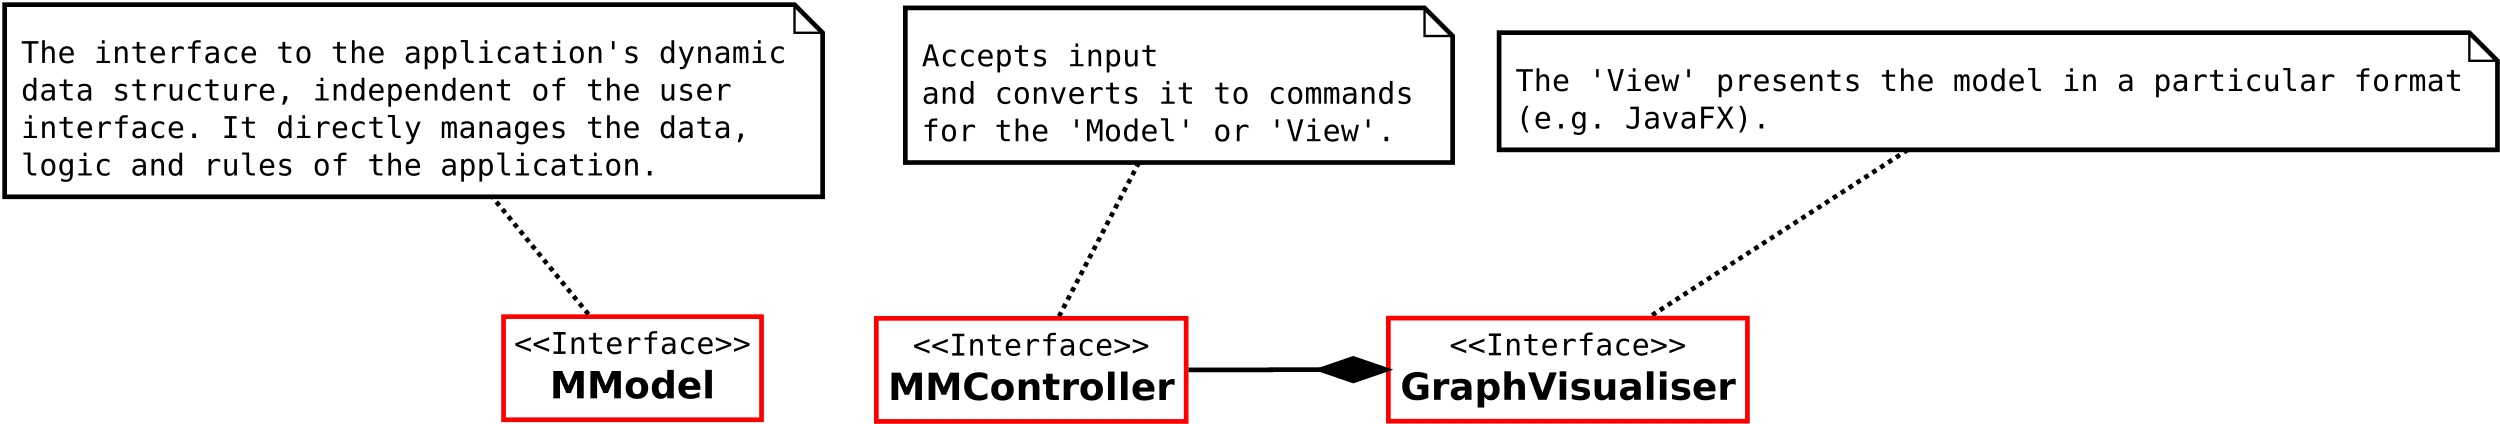 <?xml version="1.0" encoding="UTF-8"?>
<svg xmlns="http://www.w3.org/2000/svg" xmlns:xlink="http://www.w3.org/1999/xlink" width="1067pt" height="181pt" viewBox="0 0 1067 181" version="1.1">
<defs>
<g>
<symbol overflow="visible" id="glyph0-0">
<path style="stroke:none;" d="M 0.656 2.266 L 0.656 -9.016 L 7.047 -9.016 L 7.047 2.266 Z M 1.375 1.547 L 6.344 1.547 L 6.344 -8.297 L 1.375 -8.297 Z M 1.375 1.547 "/>
</symbol>
<symbol overflow="visible" id="glyph0-1">
<path style="stroke:none;" d="M 0.297 -9.328 L 7.406 -9.328 L 7.406 -8.266 L 4.5 -8.266 L 4.5 0 L 3.219 0 L 3.219 -8.266 L 0.297 -8.266 Z M 0.297 -9.328 "/>
</symbol>
<symbol overflow="visible" id="glyph0-2">
<path style="stroke:none;" d="M 6.562 -4.344 L 6.562 0 L 5.406 0 L 5.406 -4.344 C 5.406 -4.969 5.297 -5.426 5.078 -5.719 C 4.859 -6.02 4.516 -6.172 4.047 -6.172 C 3.504 -6.172 3.086 -5.977 2.797 -5.594 C 2.516 -5.219 2.375 -4.672 2.375 -3.953 L 2.375 0 L 1.219 0 L 1.219 -9.719 L 2.375 -9.719 L 2.375 -5.953 C 2.57 -6.348 2.844 -6.648 3.188 -6.859 C 3.539 -7.066 3.957 -7.172 4.438 -7.172 C 5.156 -7.172 5.688 -6.938 6.031 -6.469 C 6.383 -6 6.562 -5.289 6.562 -4.344 Z M 6.562 -4.344 "/>
</symbol>
<symbol overflow="visible" id="glyph0-3">
<path style="stroke:none;" d="M 6.953 -3.781 L 6.953 -3.219 L 1.969 -3.219 L 1.969 -3.188 C 1.969 -2.426 2.164 -1.836 2.562 -1.422 C 2.957 -1.004 3.52 -0.797 4.25 -0.797 C 4.613 -0.797 4.992 -0.852 5.391 -0.969 C 5.797 -1.082 6.223 -1.258 6.672 -1.5 L 6.672 -0.359 C 6.242 -0.18 5.828 -0.047 5.422 0.047 C 5.016 0.141 4.617 0.188 4.234 0.188 C 3.148 0.188 2.301 -0.141 1.688 -0.797 C 1.07 -1.453 0.766 -2.352 0.766 -3.5 C 0.766 -4.613 1.062 -5.504 1.656 -6.172 C 2.258 -6.836 3.062 -7.172 4.062 -7.172 C 4.957 -7.172 5.66 -6.867 6.172 -6.266 C 6.691 -5.66 6.953 -4.832 6.953 -3.781 Z M 5.797 -4.125 C 5.785 -4.801 5.629 -5.312 5.328 -5.656 C 5.023 -6.008 4.586 -6.188 4.016 -6.188 C 3.461 -6.188 3.004 -6.004 2.641 -5.641 C 2.285 -5.273 2.078 -4.77 2.016 -4.125 Z M 5.797 -4.125 "/>
</symbol>
<symbol overflow="visible" id="glyph0-4">
<path style="stroke:none;" d=""/>
</symbol>
<symbol overflow="visible" id="glyph0-5">
<path style="stroke:none;" d="M 1.594 -7 L 4.547 -7 L 4.547 -0.891 L 6.828 -0.891 L 6.828 0 L 1.109 0 L 1.109 -0.891 L 3.391 -0.891 L 3.391 -6.109 L 1.594 -6.109 Z M 3.391 -9.719 L 4.547 -9.719 L 4.547 -8.266 L 3.391 -8.266 Z M 3.391 -9.719 "/>
</symbol>
<symbol overflow="visible" id="glyph0-6">
<path style="stroke:none;" d="M 6.562 -4.344 L 6.562 0 L 5.406 0 L 5.406 -4.344 C 5.406 -4.969 5.297 -5.426 5.078 -5.719 C 4.859 -6.02 4.516 -6.172 4.047 -6.172 C 3.504 -6.172 3.086 -5.977 2.797 -5.594 C 2.516 -5.219 2.375 -4.672 2.375 -3.953 L 2.375 0 L 1.219 0 L 1.219 -7 L 2.375 -7 L 2.375 -5.953 C 2.57 -6.348 2.844 -6.648 3.188 -6.859 C 3.539 -7.066 3.957 -7.172 4.438 -7.172 C 5.156 -7.172 5.688 -6.938 6.031 -6.469 C 6.383 -6 6.562 -5.289 6.562 -4.344 Z M 6.562 -4.344 "/>
</symbol>
<symbol overflow="visible" id="glyph0-7">
<path style="stroke:none;" d="M 3.844 -8.984 L 3.844 -7 L 6.453 -7 L 6.453 -6.109 L 3.844 -6.109 L 3.844 -2.312 C 3.844 -1.789 3.938 -1.426 4.125 -1.219 C 4.32 -1.02 4.664 -0.922 5.156 -0.922 L 6.453 -0.922 L 6.453 0 L 5.047 0 C 4.18 0 3.57 -0.172 3.219 -0.516 C 2.863 -0.859 2.688 -1.457 2.688 -2.312 L 2.688 -6.109 L 0.812 -6.109 L 0.812 -7 L 2.688 -7 L 2.688 -8.984 Z M 3.844 -8.984 "/>
</symbol>
<symbol overflow="visible" id="glyph0-8">
<path style="stroke:none;" d="M 7.219 -5.562 C 6.969 -5.75 6.719 -5.883 6.469 -5.969 C 6.219 -6.062 5.938 -6.109 5.625 -6.109 C 4.914 -6.109 4.367 -5.879 3.984 -5.422 C 3.609 -4.973 3.422 -4.328 3.422 -3.484 L 3.422 0 L 2.266 0 L 2.266 -7 L 3.422 -7 L 3.422 -5.625 C 3.609 -6.125 3.898 -6.504 4.297 -6.766 C 4.703 -7.035 5.176 -7.172 5.719 -7.172 C 6 -7.172 6.258 -7.133 6.5 -7.062 C 6.75 -6.988 6.988 -6.879 7.219 -6.734 Z M 7.219 -5.562 "/>
</symbol>
<symbol overflow="visible" id="glyph0-9">
<path style="stroke:none;" d="M 6.641 -9.719 L 6.641 -8.766 L 5.344 -8.766 C 4.926 -8.766 4.633 -8.68 4.469 -8.516 C 4.312 -8.348 4.234 -8.047 4.234 -7.609 L 4.234 -7 L 6.641 -7 L 6.641 -6.109 L 4.234 -6.109 L 4.234 0 L 3.094 0 L 3.094 -6.109 L 1.219 -6.109 L 1.219 -7 L 3.094 -7 L 3.094 -7.484 C 3.094 -8.254 3.266 -8.816 3.609 -9.172 C 3.961 -9.535 4.516 -9.719 5.266 -9.719 Z M 6.641 -9.719 "/>
</symbol>
<symbol overflow="visible" id="glyph0-10">
<path style="stroke:none;" d="M 4.391 -3.516 L 4 -3.516 C 3.332 -3.516 2.828 -3.395 2.484 -3.156 C 2.148 -2.926 1.984 -2.578 1.984 -2.109 C 1.984 -1.691 2.109 -1.363 2.359 -1.125 C 2.617 -0.895 2.973 -0.781 3.422 -0.781 C 4.055 -0.781 4.551 -1 4.906 -1.438 C 5.27 -1.875 5.457 -2.484 5.469 -3.266 L 5.469 -3.516 Z M 6.609 -4 L 6.609 0 L 5.469 0 L 5.469 -1.031 C 5.219 -0.613 4.906 -0.305 4.531 -0.109 C 4.156 0.086 3.703 0.188 3.172 0.188 C 2.461 0.188 1.895 -0.016 1.469 -0.422 C 1.039 -0.828 0.828 -1.363 0.828 -2.031 C 0.828 -2.812 1.086 -3.406 1.609 -3.812 C 2.141 -4.219 2.91 -4.422 3.922 -4.422 L 5.469 -4.422 L 5.469 -4.594 C 5.457 -5.156 5.312 -5.562 5.031 -5.812 C 4.758 -6.062 4.316 -6.188 3.703 -6.188 C 3.305 -6.188 2.906 -6.129 2.5 -6.016 C 2.102 -5.91 1.719 -5.75 1.344 -5.531 L 1.344 -6.672 C 1.77 -6.836 2.176 -6.961 2.562 -7.047 C 2.957 -7.129 3.336 -7.172 3.703 -7.172 C 4.273 -7.172 4.766 -7.082 5.172 -6.906 C 5.586 -6.738 5.926 -6.484 6.188 -6.141 C 6.344 -5.93 6.453 -5.672 6.516 -5.359 C 6.578 -5.055 6.609 -4.602 6.609 -4 Z M 6.609 -4 "/>
</symbol>
<symbol overflow="visible" id="glyph0-11">
<path style="stroke:none;" d="M 6.625 -0.359 C 6.32 -0.18 6.004 -0.047 5.672 0.047 C 5.348 0.141 5.016 0.188 4.672 0.188 C 3.586 0.188 2.738 -0.133 2.125 -0.781 C 1.52 -1.438 1.219 -2.344 1.219 -3.5 C 1.219 -4.645 1.52 -5.539 2.125 -6.188 C 2.738 -6.844 3.586 -7.172 4.672 -7.172 C 5.016 -7.172 5.344 -7.125 5.656 -7.031 C 5.977 -6.945 6.301 -6.812 6.625 -6.625 L 6.625 -5.422 C 6.32 -5.691 6.016 -5.883 5.703 -6 C 5.398 -6.125 5.055 -6.188 4.672 -6.188 C 3.953 -6.188 3.398 -5.953 3.016 -5.484 C 2.629 -5.023 2.438 -4.363 2.438 -3.5 C 2.438 -2.633 2.629 -1.969 3.016 -1.5 C 3.398 -1.031 3.953 -0.797 4.672 -0.797 C 5.078 -0.797 5.438 -0.852 5.75 -0.969 C 6.062 -1.094 6.352 -1.285 6.625 -1.547 Z M 6.625 -0.359 "/>
</symbol>
<symbol overflow="visible" id="glyph0-12">
<path style="stroke:none;" d="M 3.844 -6.188 C 3.258 -6.188 2.816 -5.957 2.516 -5.5 C 2.223 -5.051 2.078 -4.383 2.078 -3.5 C 2.078 -2.602 2.223 -1.926 2.516 -1.469 C 2.816 -1.02 3.258 -0.797 3.844 -0.797 C 4.438 -0.797 4.879 -1.02 5.172 -1.469 C 5.473 -1.926 5.625 -2.602 5.625 -3.5 C 5.625 -4.383 5.473 -5.051 5.172 -5.5 C 4.879 -5.957 4.438 -6.188 3.844 -6.188 Z M 3.844 -7.172 C 4.82 -7.172 5.566 -6.852 6.078 -6.219 C 6.586 -5.594 6.844 -4.688 6.844 -3.5 C 6.844 -2.301 6.586 -1.383 6.078 -0.75 C 5.566 -0.125 4.82 0.188 3.844 0.188 C 2.875 0.188 2.133 -0.125 1.625 -0.75 C 1.113 -1.383 0.859 -2.301 0.859 -3.5 C 0.859 -4.688 1.113 -5.594 1.625 -6.219 C 2.133 -6.852 2.875 -7.172 3.844 -7.172 Z M 3.844 -7.172 "/>
</symbol>
<symbol overflow="visible" id="glyph0-13">
<path style="stroke:none;" d="M 2.344 -0.875 L 2.344 2.656 L 1.188 2.656 L 1.188 -7 L 2.344 -7 L 2.344 -6.109 C 2.531 -6.453 2.785 -6.711 3.109 -6.891 C 3.43 -7.078 3.801 -7.172 4.219 -7.172 C 5.062 -7.172 5.723 -6.844 6.203 -6.188 C 6.68 -5.531 6.922 -4.625 6.922 -3.469 C 6.922 -2.332 6.676 -1.438 6.188 -0.781 C 5.707 -0.133 5.051 0.188 4.219 0.188 C 3.789 0.188 3.414 0.098 3.094 -0.078 C 2.781 -0.266 2.531 -0.531 2.344 -0.875 Z M 5.719 -3.5 C 5.719 -4.383 5.578 -5.051 5.297 -5.5 C 5.016 -5.957 4.598 -6.188 4.047 -6.188 C 3.484 -6.188 3.055 -5.957 2.766 -5.5 C 2.484 -5.051 2.344 -4.383 2.344 -3.5 C 2.344 -2.613 2.484 -1.941 2.766 -1.484 C 3.055 -1.023 3.484 -0.797 4.047 -0.797 C 4.598 -0.797 5.016 -1.02 5.297 -1.469 C 5.578 -1.926 5.719 -2.602 5.719 -3.5 Z M 5.719 -3.5 "/>
</symbol>
<symbol overflow="visible" id="glyph0-14">
<path style="stroke:none;" d="M 4 -2.531 C 4 -2.02 4.094 -1.629 4.281 -1.359 C 4.469 -1.098 4.75 -0.969 5.125 -0.969 L 6.453 -0.969 L 6.453 0 L 5 0 C 4.312 0 3.781 -0.219 3.406 -0.656 C 3.031 -1.102 2.844 -1.727 2.844 -2.531 L 2.844 -8.891 L 1 -8.891 L 1 -9.797 L 4 -9.797 Z M 4 -2.531 "/>
</symbol>
<symbol overflow="visible" id="glyph0-15">
<path style="stroke:none;" d="M 4.391 -9.328 L 4.391 -5.859 L 3.297 -5.859 L 3.297 -9.328 Z M 4.391 -9.328 "/>
</symbol>
<symbol overflow="visible" id="glyph0-16">
<path style="stroke:none;" d="M 6.078 -6.75 L 6.078 -5.625 C 5.754 -5.82 5.426 -5.969 5.094 -6.062 C 4.758 -6.156 4.414 -6.203 4.062 -6.203 C 3.539 -6.203 3.148 -6.117 2.891 -5.953 C 2.641 -5.785 2.516 -5.531 2.516 -5.188 C 2.516 -4.875 2.609 -4.641 2.797 -4.484 C 2.992 -4.328 3.473 -4.176 4.234 -4.031 L 4.703 -3.938 C 5.273 -3.832 5.707 -3.617 6 -3.297 C 6.289 -2.973 6.438 -2.551 6.438 -2.031 C 6.438 -1.332 6.191 -0.785 5.703 -0.391 C 5.211 -0.004 4.531 0.188 3.656 0.188 C 3.301 0.188 2.938 0.148 2.562 0.078 C 2.188 0.004 1.773 -0.102 1.328 -0.25 L 1.328 -1.438 C 1.754 -1.219 2.164 -1.051 2.562 -0.938 C 2.957 -0.832 3.328 -0.781 3.672 -0.781 C 4.18 -0.781 4.578 -0.883 4.859 -1.094 C 5.141 -1.301 5.281 -1.586 5.281 -1.953 C 5.281 -2.484 4.77 -2.852 3.75 -3.062 L 3.688 -3.078 L 3.266 -3.156 C 2.598 -3.289 2.113 -3.508 1.812 -3.812 C 1.508 -4.125 1.359 -4.539 1.359 -5.062 C 1.359 -5.738 1.582 -6.258 2.031 -6.625 C 2.488 -6.988 3.141 -7.172 3.984 -7.172 C 4.359 -7.172 4.719 -7.133 5.062 -7.062 C 5.406 -6.988 5.742 -6.883 6.078 -6.75 Z M 6.078 -6.75 "/>
</symbol>
<symbol overflow="visible" id="glyph0-17">
<path style="stroke:none;" d="M 5.359 -6.109 L 5.359 -9.719 L 6.516 -9.719 L 6.516 0 L 5.359 0 L 5.359 -0.875 C 5.172 -0.531 4.914 -0.266 4.594 -0.078 C 4.281 0.098 3.914 0.188 3.5 0.188 C 2.645 0.188 1.973 -0.141 1.484 -0.797 C 1.004 -1.453 0.766 -2.359 0.766 -3.516 C 0.766 -4.648 1.008 -5.539 1.5 -6.188 C 1.988 -6.844 2.656 -7.172 3.5 -7.172 C 3.914 -7.172 4.285 -7.078 4.609 -6.891 C 4.93 -6.711 5.18 -6.453 5.359 -6.109 Z M 1.984 -3.5 C 1.984 -2.602 2.125 -1.926 2.406 -1.469 C 2.688 -1.02 3.102 -0.797 3.656 -0.797 C 4.219 -0.797 4.641 -1.023 4.922 -1.484 C 5.211 -1.941 5.359 -2.613 5.359 -3.5 C 5.359 -4.383 5.211 -5.051 4.922 -5.5 C 4.641 -5.957 4.219 -6.188 3.656 -6.188 C 3.102 -6.188 2.688 -5.957 2.406 -5.5 C 2.125 -5.051 1.984 -4.383 1.984 -3.5 Z M 1.984 -3.5 "/>
</symbol>
<symbol overflow="visible" id="glyph0-18">
<path style="stroke:none;" d="M 5.359 -2.25 C 5.172 -1.758 4.926 -1.117 4.625 -0.328 C 4.219 0.773 3.941 1.445 3.797 1.688 C 3.609 2.008 3.367 2.25 3.078 2.406 C 2.797 2.57 2.461 2.656 2.078 2.656 L 1.156 2.656 L 1.156 1.703 L 1.828 1.703 C 2.172 1.703 2.438 1.602 2.625 1.406 C 2.812 1.207 3.055 0.703 3.359 -0.109 L 0.656 -7 L 1.875 -7 L 3.938 -1.531 L 5.984 -7 L 7.203 -7 Z M 5.359 -2.25 "/>
</symbol>
<symbol overflow="visible" id="glyph0-19">
<path style="stroke:none;" d="M 4.219 -6.281 C 4.363 -6.582 4.547 -6.805 4.766 -6.953 C 4.984 -7.098 5.25 -7.172 5.562 -7.172 C 6.125 -7.172 6.52 -6.953 6.75 -6.516 C 6.977 -6.078 7.094 -5.258 7.094 -4.062 L 7.094 0 L 6.047 0 L 6.047 -4 C 6.047 -4.988 5.988 -5.602 5.875 -5.844 C 5.77 -6.082 5.57 -6.203 5.281 -6.203 C 4.945 -6.203 4.719 -6.07 4.594 -5.812 C 4.469 -5.562 4.406 -4.957 4.406 -4 L 4.406 0 L 3.359 0 L 3.359 -4 C 3.359 -5 3.297 -5.613 3.172 -5.844 C 3.055 -6.082 2.844 -6.203 2.531 -6.203 C 2.227 -6.203 2.016 -6.07 1.891 -5.812 C 1.773 -5.562 1.719 -4.957 1.719 -4 L 1.719 0 L 0.688 0 L 0.688 -7 L 1.719 -7 L 1.719 -6.406 C 1.863 -6.645 2.035 -6.832 2.234 -6.969 C 2.441 -7.102 2.676 -7.172 2.938 -7.172 C 3.258 -7.172 3.523 -7.098 3.734 -6.953 C 3.941 -6.805 4.102 -6.582 4.219 -6.281 Z M 4.219 -6.281 "/>
</symbol>
<symbol overflow="visible" id="glyph0-20">
<path style="stroke:none;" d="M 1.219 -2.656 L 1.219 -6.984 L 2.375 -6.984 L 2.375 -2.656 C 2.375 -2.02 2.484 -1.551 2.703 -1.25 C 2.922 -0.957 3.266 -0.812 3.734 -0.812 C 4.273 -0.812 4.688 -1.004 4.969 -1.391 C 5.258 -1.773 5.406 -2.32 5.406 -3.031 L 5.406 -6.984 L 6.562 -6.984 L 6.562 0 L 5.406 0 L 5.406 -1.047 C 5.207 -0.641 4.93 -0.332 4.578 -0.125 C 4.223 0.082 3.812 0.188 3.344 0.188 C 2.625 0.188 2.086 -0.047 1.734 -0.516 C 1.391 -0.984 1.219 -1.695 1.219 -2.656 Z M 1.219 -2.656 "/>
</symbol>
<symbol overflow="visible" id="glyph0-21">
<path style="stroke:none;" d="M 3.141 -1.891 L 4.719 -1.891 L 4.719 -0.594 L 3.484 1.797 L 2.516 1.797 L 3.141 -0.594 Z M 3.141 -1.891 "/>
</symbol>
<symbol overflow="visible" id="glyph0-22">
<path style="stroke:none;" d="M 3.062 -1.906 L 4.625 -1.906 L 4.625 0 L 3.062 0 Z M 3.062 -1.906 "/>
</symbol>
<symbol overflow="visible" id="glyph0-23">
<path style="stroke:none;" d="M 1.25 -9.328 L 6.438 -9.328 L 6.438 -8.266 L 4.484 -8.266 L 4.484 -1.062 L 6.438 -1.062 L 6.438 0 L 1.25 0 L 1.25 -1.062 L 3.219 -1.062 L 3.219 -8.266 L 1.25 -8.266 Z M 1.25 -9.328 "/>
</symbol>
<symbol overflow="visible" id="glyph0-24">
<path style="stroke:none;" d="M 5.359 -3.562 C 5.359 -4.414 5.219 -5.066 4.938 -5.516 C 4.656 -5.961 4.25 -6.188 3.719 -6.188 C 3.156 -6.188 2.723 -5.961 2.422 -5.516 C 2.129 -5.066 1.984 -4.414 1.984 -3.562 C 1.984 -2.695 2.129 -2.035 2.422 -1.578 C 2.723 -1.129 3.156 -0.906 3.719 -0.906 C 4.25 -0.906 4.656 -1.129 4.938 -1.578 C 5.219 -2.035 5.359 -2.695 5.359 -3.562 Z M 6.516 -0.453 C 6.516 0.598 6.266 1.395 5.766 1.938 C 5.273 2.477 4.547 2.75 3.578 2.75 C 3.266 2.75 2.93 2.719 2.578 2.656 C 2.234 2.602 1.891 2.52 1.547 2.406 L 1.547 1.266 C 1.953 1.461 2.32 1.602 2.656 1.688 C 2.988 1.781 3.297 1.828 3.578 1.828 C 4.203 1.828 4.656 1.656 4.938 1.312 C 5.219 0.977 5.359 0.445 5.359 -0.281 L 5.359 -1.109 C 5.18 -0.723 4.93 -0.43 4.609 -0.234 C 4.297 -0.047 3.91 0.047 3.453 0.047 C 2.641 0.047 1.988 -0.273 1.5 -0.922 C 1.008 -1.578 0.766 -2.457 0.766 -3.562 C 0.766 -4.656 1.008 -5.531 1.5 -6.188 C 1.988 -6.844 2.641 -7.172 3.453 -7.172 C 3.898 -7.172 4.281 -7.078 4.594 -6.891 C 4.906 -6.711 5.16 -6.438 5.359 -6.062 L 5.359 -6.969 L 6.516 -6.969 Z M 6.516 -0.453 "/>
</symbol>
<symbol overflow="visible" id="glyph0-25">
<path style="stroke:none;" d="M 3.844 -1.062 L 6.047 -9.328 L 7.344 -9.328 L 4.625 0 L 3.094 0 L 0.359 -9.328 L 1.656 -9.328 Z M 3.844 -1.062 "/>
</symbol>
<symbol overflow="visible" id="glyph0-26">
<path style="stroke:none;" d="M 0 -7 L 1.141 -7 L 2.359 -1.344 L 3.359 -4.953 L 4.344 -4.953 L 5.344 -1.344 L 6.562 -7 L 7.703 -7 L 6.062 0 L 4.969 0 L 3.844 -3.844 L 2.734 0 L 1.641 0 Z M 0 -7 "/>
</symbol>
<symbol overflow="visible" id="glyph0-27">
<path style="stroke:none;" d="M 5.531 -9.703 C 4.977 -8.754 4.562 -7.805 4.281 -6.859 C 4.008 -5.922 3.875 -4.973 3.875 -4.016 C 3.875 -3.066 4.008 -2.117 4.281 -1.172 C 4.562 -0.223 4.977 0.727 5.531 1.688 L 4.531 1.688 C 3.906 0.695 3.438 -0.266 3.125 -1.203 C 2.812 -2.148 2.656 -3.086 2.656 -4.016 C 2.656 -4.941 2.812 -5.875 3.125 -6.812 C 3.438 -7.758 3.906 -8.723 4.531 -9.703 Z M 5.531 -9.703 "/>
</symbol>
<symbol overflow="visible" id="glyph0-28">
<path style="stroke:none;" d="M 0.688 -0.375 L 0.688 -1.859 C 1.062 -1.516 1.453 -1.258 1.859 -1.094 C 2.266 -0.926 2.68 -0.844 3.109 -0.844 C 3.703 -0.844 4.117 -1 4.359 -1.312 C 4.598 -1.625 4.719 -2.203 4.719 -3.047 L 4.719 -8.266 L 2.328 -8.266 L 2.328 -9.328 L 5.969 -9.328 L 5.969 -3.047 C 5.969 -1.867 5.75 -1.035 5.312 -0.547 C 4.875 -0.055 4.141 0.188 3.109 0.188 C 2.711 0.188 2.316 0.141 1.922 0.047 C 1.523 -0.047 1.113 -0.188 0.688 -0.375 Z M 0.688 -0.375 "/>
</symbol>
<symbol overflow="visible" id="glyph0-29">
<path style="stroke:none;" d="M 0.625 -7 L 1.812 -7 L 3.844 -1.125 L 5.891 -7 L 7.078 -7 L 4.594 0 L 3.109 0 Z M 0.625 -7 "/>
</symbol>
<symbol overflow="visible" id="glyph0-30">
<path style="stroke:none;" d="M 1.453 -9.328 L 6.953 -9.328 L 6.953 -8.266 L 2.719 -8.266 L 2.719 -5.516 L 6.547 -5.516 L 6.547 -4.453 L 2.719 -4.453 L 2.719 0 L 1.453 0 Z M 1.453 -9.328 "/>
</symbol>
<symbol overflow="visible" id="glyph0-31">
<path style="stroke:none;" d="M 0.531 -9.328 L 1.891 -9.328 L 3.938 -5.812 L 6.031 -9.328 L 7.391 -9.328 L 4.594 -4.938 L 7.578 0 L 6.234 0 L 3.938 -4.016 L 1.469 0 L 0.109 0 L 3.234 -4.938 Z M 0.531 -9.328 "/>
</symbol>
<symbol overflow="visible" id="glyph0-32">
<path style="stroke:none;" d="M 2.172 -9.703 L 3.172 -9.703 C 3.805 -8.723 4.273 -7.758 4.578 -6.812 C 4.891 -5.875 5.047 -4.941 5.047 -4.016 C 5.047 -3.078 4.891 -2.133 4.578 -1.188 C 4.273 -0.25 3.805 0.707 3.172 1.688 L 2.172 1.688 C 2.723 0.719 3.133 -0.234 3.406 -1.172 C 3.688 -2.117 3.828 -3.066 3.828 -4.016 C 3.828 -4.961 3.688 -5.91 3.406 -6.859 C 3.133 -7.805 2.723 -8.754 2.172 -9.703 Z M 2.172 -9.703 "/>
</symbol>
<symbol overflow="visible" id="glyph0-33">
<path style="stroke:none;" d="M 3.844 -8.219 L 2.516 -3.438 L 5.188 -3.438 Z M 3.094 -9.328 L 4.625 -9.328 L 7.469 0 L 6.172 0 L 5.484 -2.438 L 2.219 -2.438 L 1.531 0 L 0.234 0 Z M 3.094 -9.328 "/>
</symbol>
<symbol overflow="visible" id="glyph0-34">
<path style="stroke:none;" d="M 0.531 -9.328 L 2.219 -9.328 L 3.844 -4.578 L 5.469 -9.328 L 7.156 -9.328 L 7.156 0 L 5.984 0 L 5.984 -8.234 L 4.328 -3.328 L 3.375 -3.328 L 1.703 -8.234 L 1.703 0 L 0.531 0 Z M 0.531 -9.328 "/>
</symbol>
<symbol overflow="visible" id="glyph0-35">
<path style="stroke:none;" d="M 7.156 -6 L 1.844 -4 L 7.156 -2.031 L 7.156 -0.875 L 0.547 -3.5 L 0.547 -4.531 L 7.156 -7.141 Z M 7.156 -6 "/>
</symbol>
<symbol overflow="visible" id="glyph0-36">
<path style="stroke:none;" d="M 0.547 -6 L 0.547 -7.141 L 7.156 -4.531 L 7.156 -3.5 L 0.547 -0.875 L 0.547 -2.031 L 5.859 -4 Z M 0.547 -6 "/>
</symbol>
<symbol overflow="visible" id="glyph1-0">
<path style="stroke:none;" d="M 0.797 2.828 L 0.797 -11.281 L 8.797 -11.281 L 8.797 2.828 Z M 1.703 1.938 L 7.906 1.938 L 7.906 -10.391 L 1.703 -10.391 Z M 1.703 1.938 "/>
</symbol>
<symbol overflow="visible" id="glyph1-1">
<path style="stroke:none;" d="M 1.469 -11.672 L 5.297 -11.672 L 7.953 -5.422 L 10.625 -11.672 L 14.453 -11.672 L 14.453 0 L 11.609 0 L 11.609 -8.531 L 8.922 -2.25 L 7.016 -2.25 L 4.328 -8.531 L 4.328 0 L 1.469 0 Z M 1.469 -11.672 "/>
</symbol>
<symbol overflow="visible" id="glyph1-2">
<path style="stroke:none;" d="M 10.719 -0.641 C 10.164 -0.359 9.586 -0.145 8.984 0 C 8.391 0.156 7.77 0.234 7.125 0.234 C 5.176 0.234 3.633 -0.305 2.5 -1.391 C 1.363 -2.484 0.797 -3.961 0.797 -5.828 C 0.797 -7.691 1.363 -9.164 2.5 -10.25 C 3.633 -11.332 5.176 -11.875 7.125 -11.875 C 7.77 -11.875 8.391 -11.801 8.984 -11.656 C 9.586 -11.508 10.164 -11.297 10.719 -11.016 L 10.719 -8.594 C 10.164 -8.977 9.617 -9.258 9.078 -9.438 C 8.535 -9.613 7.961 -9.703 7.359 -9.703 C 6.285 -9.703 5.441 -9.359 4.828 -8.672 C 4.211 -7.984 3.906 -7.035 3.906 -5.828 C 3.906 -4.617 4.211 -3.672 4.828 -2.984 C 5.441 -2.297 6.285 -1.953 7.359 -1.953 C 7.961 -1.953 8.535 -2.039 9.078 -2.219 C 9.617 -2.395 10.164 -2.676 10.719 -3.062 Z M 10.719 -0.641 "/>
</symbol>
<symbol overflow="visible" id="glyph1-3">
<path style="stroke:none;" d="M 5.516 -6.969 C 4.891 -6.969 4.414 -6.742 4.094 -6.297 C 3.77 -5.848 3.609 -5.207 3.609 -4.375 C 3.609 -3.531 3.77 -2.883 4.094 -2.438 C 4.414 -2 4.891 -1.781 5.516 -1.781 C 6.117 -1.781 6.582 -2 6.906 -2.438 C 7.227 -2.883 7.391 -3.531 7.391 -4.375 C 7.391 -5.207 7.227 -5.848 6.906 -6.297 C 6.582 -6.742 6.117 -6.969 5.516 -6.969 Z M 5.516 -8.969 C 7.016 -8.969 8.188 -8.562 9.031 -7.75 C 9.883 -6.938 10.312 -5.812 10.312 -4.375 C 10.312 -2.938 9.883 -1.805 9.031 -0.984 C 8.188 -0.172 7.016 0.234 5.516 0.234 C 4.004 0.234 2.82 -0.172 1.969 -0.984 C 1.113 -1.805 0.688 -2.938 0.688 -4.375 C 0.688 -5.812 1.113 -6.938 1.969 -7.75 C 2.82 -8.562 4.004 -8.969 5.516 -8.969 Z M 5.516 -8.969 "/>
</symbol>
<symbol overflow="visible" id="glyph1-4">
<path style="stroke:none;" d="M 10.141 -5.328 L 10.141 0 L 7.328 0 L 7.328 -4.078 C 7.328 -4.836 7.312 -5.359 7.281 -5.641 C 7.25 -5.93 7.191 -6.145 7.109 -6.281 C 6.992 -6.457 6.844 -6.598 6.656 -6.703 C 6.469 -6.805 6.254 -6.859 6.016 -6.859 C 5.43 -6.859 4.973 -6.629 4.641 -6.172 C 4.305 -5.723 4.141 -5.102 4.141 -4.312 L 4.141 0 L 1.344 0 L 1.344 -8.75 L 4.141 -8.75 L 4.141 -7.469 C 4.566 -7.977 5.016 -8.352 5.484 -8.594 C 5.961 -8.844 6.488 -8.969 7.062 -8.969 C 8.07 -8.969 8.836 -8.656 9.359 -8.031 C 9.879 -7.414 10.141 -6.516 10.141 -5.328 Z M 10.141 -5.328 "/>
</symbol>
<symbol overflow="visible" id="glyph1-5">
<path style="stroke:none;" d="M 4.406 -11.234 L 4.406 -8.75 L 7.281 -8.75 L 7.281 -6.75 L 4.406 -6.75 L 4.406 -3.047 C 4.406 -2.641 4.484 -2.363 4.641 -2.219 C 4.805 -2.07 5.129 -2 5.609 -2 L 7.047 -2 L 7.047 0 L 4.641 0 C 3.535 0 2.754 -0.227 2.297 -0.688 C 1.836 -1.156 1.609 -1.941 1.609 -3.047 L 1.609 -6.75 L 0.219 -6.75 L 0.219 -8.75 L 1.609 -8.75 L 1.609 -11.234 Z M 4.406 -11.234 "/>
</symbol>
<symbol overflow="visible" id="glyph1-6">
<path style="stroke:none;" d="M 7.844 -6.375 C 7.602 -6.488 7.359 -6.57 7.109 -6.625 C 6.867 -6.676 6.629 -6.703 6.391 -6.703 C 5.672 -6.703 5.113 -6.473 4.719 -6.016 C 4.332 -5.555 4.141 -4.895 4.141 -4.031 L 4.141 0 L 1.344 0 L 1.344 -8.75 L 4.141 -8.75 L 4.141 -7.312 C 4.504 -7.883 4.914 -8.301 5.375 -8.562 C 5.844 -8.832 6.406 -8.969 7.062 -8.969 C 7.156 -8.969 7.254 -8.961 7.359 -8.953 C 7.473 -8.941 7.633 -8.926 7.844 -8.906 Z M 7.844 -6.375 "/>
</symbol>
<symbol overflow="visible" id="glyph1-7">
<path style="stroke:none;" d="M 1.344 -12.156 L 4.141 -12.156 L 4.141 0 L 1.344 0 Z M 1.344 -12.156 "/>
</symbol>
<symbol overflow="visible" id="glyph1-8">
<path style="stroke:none;" d="M 10.078 -4.406 L 10.078 -3.609 L 3.547 -3.609 C 3.609 -2.953 3.844 -2.457 4.25 -2.125 C 4.656 -1.801 5.223 -1.641 5.953 -1.641 C 6.547 -1.641 7.148 -1.723 7.766 -1.891 C 8.379 -2.066 9.016 -2.332 9.672 -2.688 L 9.672 -0.531 C 9.004 -0.281 8.336 -0.094 7.672 0.031 C 7.016 0.164 6.359 0.234 5.703 0.234 C 4.117 0.234 2.883 -0.164 2 -0.969 C 1.125 -1.781 0.688 -2.914 0.688 -4.375 C 0.688 -5.801 1.117 -6.922 1.984 -7.734 C 2.848 -8.555 4.035 -8.969 5.547 -8.969 C 6.922 -8.969 8.02 -8.551 8.844 -7.719 C 9.664 -6.895 10.078 -5.789 10.078 -4.406 Z M 7.203 -5.328 C 7.203 -5.859 7.047 -6.285 6.734 -6.609 C 6.43 -6.941 6.031 -7.109 5.531 -7.109 C 4.988 -7.109 4.547 -6.953 4.203 -6.641 C 3.867 -6.336 3.66 -5.898 3.578 -5.328 Z M 7.203 -5.328 "/>
</symbol>
<symbol overflow="visible" id="glyph1-9">
<path style="stroke:none;" d="M 7.297 -7.469 L 7.297 -12.156 L 10.109 -12.156 L 10.109 0 L 7.297 0 L 7.297 -1.266 C 6.91 -0.754 6.484 -0.375 6.016 -0.125 C 5.555 0.113 5.023 0.234 4.422 0.234 C 3.336 0.234 2.445 -0.191 1.75 -1.047 C 1.062 -1.91 0.719 -3.02 0.719 -4.375 C 0.719 -5.719 1.062 -6.816 1.75 -7.672 C 2.445 -8.535 3.336 -8.969 4.422 -8.969 C 5.023 -8.969 5.555 -8.844 6.016 -8.594 C 6.484 -8.352 6.91 -7.977 7.297 -7.469 Z M 5.453 -1.812 C 6.055 -1.812 6.516 -2.031 6.828 -2.469 C 7.141 -2.906 7.297 -3.539 7.297 -4.375 C 7.297 -5.207 7.141 -5.844 6.828 -6.281 C 6.516 -6.719 6.055 -6.938 5.453 -6.938 C 4.859 -6.938 4.406 -6.719 4.094 -6.281 C 3.781 -5.844 3.625 -5.207 3.625 -4.375 C 3.625 -3.539 3.781 -2.906 4.094 -2.469 C 4.406 -2.031 4.859 -1.812 5.453 -1.812 Z M 5.453 -1.812 "/>
</symbol>
<symbol overflow="visible" id="glyph1-10">
<path style="stroke:none;" d="M 11.953 -0.875 C 11.203 -0.508 10.422 -0.234 9.609 -0.047 C 8.805 0.141 7.977 0.234 7.125 0.234 C 5.176 0.234 3.633 -0.305 2.5 -1.391 C 1.363 -2.484 0.797 -3.961 0.797 -5.828 C 0.797 -7.703 1.375 -9.176 2.531 -10.25 C 3.688 -11.332 5.27 -11.875 7.281 -11.875 C 8.062 -11.875 8.805 -11.801 9.516 -11.656 C 10.223 -11.508 10.895 -11.297 11.531 -11.016 L 11.531 -8.594 C 10.875 -8.969 10.223 -9.242 9.578 -9.422 C 8.941 -9.609 8.301 -9.703 7.656 -9.703 C 6.457 -9.703 5.531 -9.363 4.875 -8.688 C 4.227 -8.02 3.906 -7.066 3.906 -5.828 C 3.906 -4.586 4.219 -3.629 4.844 -2.953 C 5.469 -2.285 6.359 -1.953 7.516 -1.953 C 7.828 -1.953 8.113 -1.973 8.375 -2.016 C 8.645 -2.055 8.891 -2.117 9.109 -2.203 L 9.109 -4.469 L 7.266 -4.469 L 7.266 -6.484 L 11.953 -6.484 Z M 11.953 -0.875 "/>
</symbol>
<symbol overflow="visible" id="glyph1-11">
<path style="stroke:none;" d="M 5.266 -3.938 C 4.68 -3.938 4.242 -3.836 3.953 -3.641 C 3.66 -3.441 3.516 -3.148 3.516 -2.766 C 3.516 -2.41 3.629 -2.133 3.859 -1.938 C 4.098 -1.738 4.43 -1.641 4.859 -1.641 C 5.379 -1.641 5.816 -1.828 6.172 -2.203 C 6.535 -2.578 6.719 -3.051 6.719 -3.625 L 6.719 -3.938 Z M 9.547 -5 L 9.547 0 L 6.719 0 L 6.719 -1.297 C 6.344 -0.766 5.922 -0.375 5.453 -0.125 C 4.984 0.113 4.414 0.234 3.75 0.234 C 2.844 0.234 2.102 -0.031 1.531 -0.562 C 0.969 -1.094 0.688 -1.781 0.688 -2.625 C 0.688 -3.656 1.039 -4.41 1.75 -4.891 C 2.457 -5.367 3.566 -5.609 5.078 -5.609 L 6.719 -5.609 L 6.719 -5.828 C 6.719 -6.266 6.539 -6.586 6.188 -6.797 C 5.844 -7.004 5.301 -7.109 4.562 -7.109 C 3.969 -7.109 3.41 -7.047 2.891 -6.922 C 2.379 -6.805 1.898 -6.629 1.453 -6.391 L 1.453 -8.516 C 2.055 -8.66 2.66 -8.77 3.266 -8.844 C 3.867 -8.926 4.473 -8.969 5.078 -8.969 C 6.648 -8.969 7.785 -8.656 8.484 -8.031 C 9.191 -7.406 9.547 -6.395 9.547 -5 Z M 9.547 -5 "/>
</symbol>
<symbol overflow="visible" id="glyph1-12">
<path style="stroke:none;" d="M 4.141 -1.266 L 4.141 3.328 L 1.344 3.328 L 1.344 -8.75 L 4.141 -8.75 L 4.141 -7.469 C 4.523 -7.977 4.953 -8.352 5.422 -8.594 C 5.891 -8.844 6.43 -8.969 7.047 -8.969 C 8.117 -8.969 9 -8.535 9.688 -7.672 C 10.383 -6.816 10.734 -5.719 10.734 -4.375 C 10.734 -3.02 10.383 -1.91 9.688 -1.047 C 9 -0.191 8.117 0.234 7.047 0.234 C 6.43 0.234 5.891 0.113 5.422 -0.125 C 4.953 -0.375 4.523 -0.754 4.141 -1.266 Z M 6 -6.938 C 5.406 -6.938 4.945 -6.711 4.625 -6.266 C 4.301 -5.828 4.141 -5.195 4.141 -4.375 C 4.141 -3.539 4.301 -2.906 4.625 -2.469 C 4.945 -2.031 5.406 -1.812 6 -1.812 C 6.602 -1.812 7.062 -2.031 7.375 -2.469 C 7.688 -2.906 7.844 -3.539 7.844 -4.375 C 7.844 -5.207 7.688 -5.844 7.375 -6.281 C 7.062 -6.719 6.602 -6.938 6 -6.938 Z M 6 -6.938 "/>
</symbol>
<symbol overflow="visible" id="glyph1-13">
<path style="stroke:none;" d="M 10.141 -5.328 L 10.141 0 L 7.328 0 L 7.328 -4.062 C 7.328 -4.832 7.312 -5.359 7.281 -5.641 C 7.25 -5.93 7.191 -6.145 7.109 -6.281 C 6.992 -6.457 6.844 -6.598 6.656 -6.703 C 6.469 -6.805 6.254 -6.859 6.016 -6.859 C 5.43 -6.859 4.973 -6.629 4.641 -6.172 C 4.305 -5.723 4.141 -5.102 4.141 -4.312 L 4.141 0 L 1.344 0 L 1.344 -12.156 L 4.141 -12.156 L 4.141 -7.469 C 4.566 -7.977 5.016 -8.352 5.484 -8.594 C 5.961 -8.844 6.488 -8.969 7.062 -8.969 C 8.07 -8.969 8.836 -8.656 9.359 -8.031 C 9.879 -7.414 10.141 -6.516 10.141 -5.328 Z M 10.141 -5.328 "/>
</symbol>
<symbol overflow="visible" id="glyph1-14">
<path style="stroke:none;" d="M 0.078 -11.672 L 3.109 -11.672 L 6.203 -3.062 L 9.281 -11.672 L 12.312 -11.672 L 7.984 0 L 4.406 0 Z M 0.078 -11.672 "/>
</symbol>
<symbol overflow="visible" id="glyph1-15">
<path style="stroke:none;" d="M 1.344 -8.75 L 4.141 -8.75 L 4.141 0 L 1.344 0 Z M 1.344 -12.156 L 4.141 -12.156 L 4.141 -9.875 L 1.344 -9.875 Z M 1.344 -12.156 "/>
</symbol>
<symbol overflow="visible" id="glyph1-16">
<path style="stroke:none;" d="M 8.188 -8.484 L 8.188 -6.359 C 7.582 -6.609 7 -6.797 6.438 -6.922 C 5.883 -7.047 5.363 -7.109 4.875 -7.109 C 4.344 -7.109 3.945 -7.039 3.688 -6.906 C 3.426 -6.77 3.297 -6.566 3.297 -6.297 C 3.297 -6.066 3.395 -5.891 3.594 -5.766 C 3.789 -5.648 4.141 -5.566 4.641 -5.516 L 5.141 -5.438 C 6.566 -5.258 7.523 -4.961 8.016 -4.547 C 8.516 -4.129 8.766 -3.473 8.766 -2.578 C 8.766 -1.648 8.422 -0.945 7.734 -0.469 C 7.047 0 6.02 0.234 4.656 0.234 C 4.082 0.234 3.484 0.188 2.859 0.094 C 2.242 0 1.613 -0.141 0.969 -0.328 L 0.969 -2.453 C 1.52 -2.18 2.086 -1.977 2.672 -1.844 C 3.266 -1.707 3.863 -1.641 4.469 -1.641 C 5.008 -1.641 5.414 -1.711 5.688 -1.859 C 5.969 -2.016 6.109 -2.238 6.109 -2.531 C 6.109 -2.781 6.016 -2.969 5.828 -3.094 C 5.641 -3.219 5.258 -3.312 4.688 -3.375 L 4.203 -3.438 C 2.953 -3.594 2.078 -3.879 1.578 -4.297 C 1.078 -4.723 0.828 -5.367 0.828 -6.234 C 0.828 -7.16 1.145 -7.848 1.781 -8.297 C 2.414 -8.742 3.391 -8.969 4.703 -8.969 C 5.223 -8.969 5.766 -8.926 6.328 -8.844 C 6.898 -8.77 7.52 -8.648 8.188 -8.484 Z M 8.188 -8.484 "/>
</symbol>
<symbol overflow="visible" id="glyph1-17">
<path style="stroke:none;" d="M 1.25 -3.406 L 1.25 -8.75 L 4.062 -8.75 L 4.062 -7.875 C 4.062 -7.406 4.055 -6.812 4.047 -6.094 C 4.047 -5.375 4.047 -4.895 4.047 -4.656 C 4.047 -3.957 4.062 -3.453 4.094 -3.141 C 4.133 -2.828 4.203 -2.602 4.297 -2.469 C 4.41 -2.281 4.555 -2.133 4.734 -2.031 C 4.922 -1.938 5.133 -1.891 5.375 -1.891 C 5.957 -1.891 6.414 -2.113 6.75 -2.562 C 7.082 -3.008 7.25 -3.633 7.25 -4.438 L 7.25 -8.75 L 10.047 -8.75 L 10.047 0 L 7.25 0 L 7.25 -1.266 C 6.832 -0.754 6.383 -0.375 5.906 -0.125 C 5.438 0.113 4.922 0.234 4.359 0.234 C 3.348 0.234 2.578 -0.078 2.047 -0.703 C 1.516 -1.328 1.25 -2.227 1.25 -3.406 Z M 1.25 -3.406 "/>
</symbol>
</g>
</defs>
<g id="surface6849">
<rect x="0" y="0" width="1067" height="181" style="fill:rgb(100%,100%,100%);fill-opacity:1;stroke:none;"/>
<path style="fill-rule:evenodd;fill:rgb(100%,100%,100%);fill-opacity:1;stroke-width:0.1;stroke-linecap:butt;stroke-linejoin:miter;stroke:rgb(0%,0%,0%);stroke-opacity:1;stroke-miterlimit:10;" d="M -29.381 0.722 L -12.526 0.722 L -11.926 1.322 L -11.926 4.822 L -29.381 4.822 Z M -29.381 0.722 " transform="matrix(20,0,0,20,589.616,-12.45)"/>
<path style="fill:none;stroke-width:0.05;stroke-linecap:butt;stroke-linejoin:miter;stroke:rgb(0%,0%,0%);stroke-opacity:1;stroke-miterlimit:10;" d="M -12.526 0.722 L -12.526 1.322 L -11.926 1.322 " transform="matrix(20,0,0,20,589.616,-12.45)"/>
<g style="fill:rgb(0%,0%,0%);fill-opacity:1;">
  <use xlink:href="#glyph0-1" x="9" y="26.889"/>
  <use xlink:href="#glyph0-2" x="16.778" y="26.889"/>
  <use xlink:href="#glyph0-3" x="24.556" y="26.889"/>
  <use xlink:href="#glyph0-4" x="32.333" y="26.889"/>
  <use xlink:href="#glyph0-5" x="40.111" y="26.889"/>
  <use xlink:href="#glyph0-6" x="47.889" y="26.889"/>
  <use xlink:href="#glyph0-7" x="55.667" y="26.889"/>
  <use xlink:href="#glyph0-3" x="63.444" y="26.889"/>
  <use xlink:href="#glyph0-8" x="71.222" y="26.889"/>
  <use xlink:href="#glyph0-9" x="79" y="26.889"/>
  <use xlink:href="#glyph0-10" x="86.778" y="26.889"/>
  <use xlink:href="#glyph0-11" x="94.556" y="26.889"/>
  <use xlink:href="#glyph0-3" x="102.333" y="26.889"/>
  <use xlink:href="#glyph0-4" x="110.111" y="26.889"/>
  <use xlink:href="#glyph0-7" x="117.889" y="26.889"/>
  <use xlink:href="#glyph0-12" x="125.667" y="26.889"/>
  <use xlink:href="#glyph0-4" x="133.444" y="26.889"/>
  <use xlink:href="#glyph0-7" x="141.222" y="26.889"/>
  <use xlink:href="#glyph0-2" x="149" y="26.889"/>
  <use xlink:href="#glyph0-3" x="156.778" y="26.889"/>
  <use xlink:href="#glyph0-4" x="164.556" y="26.889"/>
  <use xlink:href="#glyph0-10" x="172.333" y="26.889"/>
  <use xlink:href="#glyph0-13" x="180.111" y="26.889"/>
  <use xlink:href="#glyph0-13" x="187.889" y="26.889"/>
  <use xlink:href="#glyph0-14" x="195.667" y="26.889"/>
  <use xlink:href="#glyph0-5" x="203.444" y="26.889"/>
  <use xlink:href="#glyph0-11" x="211.222" y="26.889"/>
  <use xlink:href="#glyph0-10" x="219" y="26.889"/>
  <use xlink:href="#glyph0-7" x="226.778" y="26.889"/>
  <use xlink:href="#glyph0-5" x="234.556" y="26.889"/>
  <use xlink:href="#glyph0-12" x="242.333" y="26.889"/>
  <use xlink:href="#glyph0-6" x="250.111" y="26.889"/>
  <use xlink:href="#glyph0-15" x="257.889" y="26.889"/>
  <use xlink:href="#glyph0-16" x="265.667" y="26.889"/>
  <use xlink:href="#glyph0-4" x="273.444" y="26.889"/>
  <use xlink:href="#glyph0-17" x="281.222" y="26.889"/>
  <use xlink:href="#glyph0-18" x="289" y="26.889"/>
  <use xlink:href="#glyph0-6" x="296.778" y="26.889"/>
  <use xlink:href="#glyph0-10" x="304.556" y="26.889"/>
  <use xlink:href="#glyph0-19" x="312.333" y="26.889"/>
  <use xlink:href="#glyph0-5" x="320.111" y="26.889"/>
  <use xlink:href="#glyph0-11" x="327.889" y="26.889"/>
  <use xlink:href="#glyph0-4" x="335.667" y="26.889"/>
</g>
<g style="fill:rgb(0%,0%,0%);fill-opacity:1;">
  <use xlink:href="#glyph0-17" x="9" y="42.889"/>
  <use xlink:href="#glyph0-10" x="16.778" y="42.889"/>
  <use xlink:href="#glyph0-7" x="24.556" y="42.889"/>
  <use xlink:href="#glyph0-10" x="32.333" y="42.889"/>
  <use xlink:href="#glyph0-4" x="40.111" y="42.889"/>
  <use xlink:href="#glyph0-16" x="47.889" y="42.889"/>
  <use xlink:href="#glyph0-7" x="55.667" y="42.889"/>
  <use xlink:href="#glyph0-8" x="63.444" y="42.889"/>
  <use xlink:href="#glyph0-20" x="71.222" y="42.889"/>
  <use xlink:href="#glyph0-11" x="79" y="42.889"/>
  <use xlink:href="#glyph0-7" x="86.778" y="42.889"/>
  <use xlink:href="#glyph0-20" x="94.556" y="42.889"/>
  <use xlink:href="#glyph0-8" x="102.333" y="42.889"/>
  <use xlink:href="#glyph0-3" x="110.111" y="42.889"/>
  <use xlink:href="#glyph0-21" x="117.889" y="42.889"/>
  <use xlink:href="#glyph0-4" x="125.667" y="42.889"/>
  <use xlink:href="#glyph0-5" x="133.444" y="42.889"/>
  <use xlink:href="#glyph0-6" x="141.222" y="42.889"/>
  <use xlink:href="#glyph0-17" x="149" y="42.889"/>
  <use xlink:href="#glyph0-3" x="156.778" y="42.889"/>
  <use xlink:href="#glyph0-13" x="164.556" y="42.889"/>
  <use xlink:href="#glyph0-3" x="172.333" y="42.889"/>
  <use xlink:href="#glyph0-6" x="180.111" y="42.889"/>
  <use xlink:href="#glyph0-17" x="187.889" y="42.889"/>
  <use xlink:href="#glyph0-3" x="195.667" y="42.889"/>
  <use xlink:href="#glyph0-6" x="203.444" y="42.889"/>
  <use xlink:href="#glyph0-7" x="211.222" y="42.889"/>
  <use xlink:href="#glyph0-4" x="219" y="42.889"/>
  <use xlink:href="#glyph0-12" x="226.778" y="42.889"/>
  <use xlink:href="#glyph0-9" x="234.556" y="42.889"/>
  <use xlink:href="#glyph0-4" x="242.333" y="42.889"/>
  <use xlink:href="#glyph0-7" x="250.111" y="42.889"/>
  <use xlink:href="#glyph0-2" x="257.889" y="42.889"/>
  <use xlink:href="#glyph0-3" x="265.667" y="42.889"/>
  <use xlink:href="#glyph0-4" x="273.444" y="42.889"/>
  <use xlink:href="#glyph0-20" x="281.222" y="42.889"/>
  <use xlink:href="#glyph0-16" x="289" y="42.889"/>
  <use xlink:href="#glyph0-3" x="296.778" y="42.889"/>
  <use xlink:href="#glyph0-8" x="304.556" y="42.889"/>
  <use xlink:href="#glyph0-4" x="312.333" y="42.889"/>
</g>
<g style="fill:rgb(0%,0%,0%);fill-opacity:1;">
  <use xlink:href="#glyph0-5" x="9" y="58.889"/>
  <use xlink:href="#glyph0-6" x="16.778" y="58.889"/>
  <use xlink:href="#glyph0-7" x="24.556" y="58.889"/>
  <use xlink:href="#glyph0-3" x="32.333" y="58.889"/>
  <use xlink:href="#glyph0-8" x="40.111" y="58.889"/>
  <use xlink:href="#glyph0-9" x="47.889" y="58.889"/>
  <use xlink:href="#glyph0-10" x="55.667" y="58.889"/>
  <use xlink:href="#glyph0-11" x="63.444" y="58.889"/>
  <use xlink:href="#glyph0-3" x="71.222" y="58.889"/>
  <use xlink:href="#glyph0-22" x="79" y="58.889"/>
  <use xlink:href="#glyph0-4" x="86.778" y="58.889"/>
  <use xlink:href="#glyph0-23" x="94.556" y="58.889"/>
  <use xlink:href="#glyph0-7" x="102.333" y="58.889"/>
  <use xlink:href="#glyph0-4" x="110.111" y="58.889"/>
  <use xlink:href="#glyph0-17" x="117.889" y="58.889"/>
  <use xlink:href="#glyph0-5" x="125.667" y="58.889"/>
  <use xlink:href="#glyph0-8" x="133.444" y="58.889"/>
  <use xlink:href="#glyph0-3" x="141.222" y="58.889"/>
  <use xlink:href="#glyph0-11" x="149" y="58.889"/>
  <use xlink:href="#glyph0-7" x="156.778" y="58.889"/>
  <use xlink:href="#glyph0-14" x="164.556" y="58.889"/>
  <use xlink:href="#glyph0-18" x="172.333" y="58.889"/>
  <use xlink:href="#glyph0-4" x="180.111" y="58.889"/>
  <use xlink:href="#glyph0-19" x="187.889" y="58.889"/>
  <use xlink:href="#glyph0-10" x="195.667" y="58.889"/>
  <use xlink:href="#glyph0-6" x="203.444" y="58.889"/>
  <use xlink:href="#glyph0-10" x="211.222" y="58.889"/>
  <use xlink:href="#glyph0-24" x="219" y="58.889"/>
  <use xlink:href="#glyph0-3" x="226.778" y="58.889"/>
  <use xlink:href="#glyph0-16" x="234.556" y="58.889"/>
  <use xlink:href="#glyph0-4" x="242.333" y="58.889"/>
  <use xlink:href="#glyph0-7" x="250.111" y="58.889"/>
  <use xlink:href="#glyph0-2" x="257.889" y="58.889"/>
  <use xlink:href="#glyph0-3" x="265.667" y="58.889"/>
  <use xlink:href="#glyph0-4" x="273.444" y="58.889"/>
  <use xlink:href="#glyph0-17" x="281.222" y="58.889"/>
  <use xlink:href="#glyph0-10" x="289" y="58.889"/>
  <use xlink:href="#glyph0-7" x="296.778" y="58.889"/>
  <use xlink:href="#glyph0-10" x="304.556" y="58.889"/>
  <use xlink:href="#glyph0-21" x="312.333" y="58.889"/>
  <use xlink:href="#glyph0-4" x="320.111" y="58.889"/>
</g>
<g style="fill:rgb(0%,0%,0%);fill-opacity:1;">
  <use xlink:href="#glyph0-14" x="9" y="74.889"/>
  <use xlink:href="#glyph0-12" x="16.778" y="74.889"/>
  <use xlink:href="#glyph0-24" x="24.556" y="74.889"/>
  <use xlink:href="#glyph0-5" x="32.333" y="74.889"/>
  <use xlink:href="#glyph0-11" x="40.111" y="74.889"/>
  <use xlink:href="#glyph0-4" x="47.889" y="74.889"/>
  <use xlink:href="#glyph0-10" x="55.667" y="74.889"/>
  <use xlink:href="#glyph0-6" x="63.444" y="74.889"/>
  <use xlink:href="#glyph0-17" x="71.222" y="74.889"/>
  <use xlink:href="#glyph0-4" x="79" y="74.889"/>
  <use xlink:href="#glyph0-8" x="86.778" y="74.889"/>
  <use xlink:href="#glyph0-20" x="94.556" y="74.889"/>
  <use xlink:href="#glyph0-14" x="102.333" y="74.889"/>
  <use xlink:href="#glyph0-3" x="110.111" y="74.889"/>
  <use xlink:href="#glyph0-16" x="117.889" y="74.889"/>
  <use xlink:href="#glyph0-4" x="125.667" y="74.889"/>
  <use xlink:href="#glyph0-12" x="133.444" y="74.889"/>
  <use xlink:href="#glyph0-9" x="141.222" y="74.889"/>
  <use xlink:href="#glyph0-4" x="149" y="74.889"/>
  <use xlink:href="#glyph0-7" x="156.778" y="74.889"/>
  <use xlink:href="#glyph0-2" x="164.556" y="74.889"/>
  <use xlink:href="#glyph0-3" x="172.333" y="74.889"/>
  <use xlink:href="#glyph0-4" x="180.111" y="74.889"/>
  <use xlink:href="#glyph0-10" x="187.889" y="74.889"/>
  <use xlink:href="#glyph0-13" x="195.667" y="74.889"/>
  <use xlink:href="#glyph0-13" x="203.444" y="74.889"/>
  <use xlink:href="#glyph0-14" x="211.222" y="74.889"/>
  <use xlink:href="#glyph0-5" x="219" y="74.889"/>
  <use xlink:href="#glyph0-11" x="226.778" y="74.889"/>
  <use xlink:href="#glyph0-10" x="234.556" y="74.889"/>
  <use xlink:href="#glyph0-7" x="242.333" y="74.889"/>
  <use xlink:href="#glyph0-5" x="250.111" y="74.889"/>
  <use xlink:href="#glyph0-12" x="257.889" y="74.889"/>
  <use xlink:href="#glyph0-6" x="265.667" y="74.889"/>
  <use xlink:href="#glyph0-22" x="273.444" y="74.889"/>
</g>
<path style="fill-rule:evenodd;fill:rgb(100%,100%,100%);fill-opacity:1;stroke-width:0.1;stroke-linecap:butt;stroke-linejoin:miter;stroke:rgb(0%,0%,0%);stroke-opacity:1;stroke-miterlimit:10;" d="M 2.51 1.32 L 23.215 1.32 L 23.815 1.92 L 23.815 3.82 L 2.51 3.82 Z M 2.51 1.32 " transform="matrix(20,0,0,20,589.616,-12.45)"/>
<path style="fill:none;stroke-width:0.05;stroke-linecap:butt;stroke-linejoin:miter;stroke:rgb(0%,0%,0%);stroke-opacity:1;stroke-miterlimit:10;" d="M 23.215 1.32 L 23.215 1.92 L 23.815 1.92 " transform="matrix(20,0,0,20,589.616,-12.45)"/>
<g style="fill:rgb(0%,0%,0%);fill-opacity:1;">
  <use xlink:href="#glyph0-1" x="646.824" y="38.846"/>
  <use xlink:href="#glyph0-2" x="654.602" y="38.846"/>
  <use xlink:href="#glyph0-3" x="662.38" y="38.846"/>
  <use xlink:href="#glyph0-4" x="670.158" y="38.846"/>
  <use xlink:href="#glyph0-15" x="677.935" y="38.846"/>
  <use xlink:href="#glyph0-25" x="685.713" y="38.846"/>
  <use xlink:href="#glyph0-5" x="693.491" y="38.846"/>
  <use xlink:href="#glyph0-3" x="701.269" y="38.846"/>
  <use xlink:href="#glyph0-26" x="709.046" y="38.846"/>
  <use xlink:href="#glyph0-15" x="716.824" y="38.846"/>
  <use xlink:href="#glyph0-4" x="724.602" y="38.846"/>
  <use xlink:href="#glyph0-13" x="732.38" y="38.846"/>
  <use xlink:href="#glyph0-8" x="740.158" y="38.846"/>
  <use xlink:href="#glyph0-3" x="747.935" y="38.846"/>
  <use xlink:href="#glyph0-16" x="755.713" y="38.846"/>
  <use xlink:href="#glyph0-3" x="763.491" y="38.846"/>
  <use xlink:href="#glyph0-6" x="771.269" y="38.846"/>
  <use xlink:href="#glyph0-7" x="779.046" y="38.846"/>
  <use xlink:href="#glyph0-16" x="786.824" y="38.846"/>
  <use xlink:href="#glyph0-4" x="794.602" y="38.846"/>
  <use xlink:href="#glyph0-7" x="802.38" y="38.846"/>
  <use xlink:href="#glyph0-2" x="810.158" y="38.846"/>
  <use xlink:href="#glyph0-3" x="817.935" y="38.846"/>
  <use xlink:href="#glyph0-4" x="825.713" y="38.846"/>
  <use xlink:href="#glyph0-19" x="833.491" y="38.846"/>
  <use xlink:href="#glyph0-12" x="841.269" y="38.846"/>
  <use xlink:href="#glyph0-17" x="849.046" y="38.846"/>
  <use xlink:href="#glyph0-3" x="856.824" y="38.846"/>
  <use xlink:href="#glyph0-14" x="864.602" y="38.846"/>
  <use xlink:href="#glyph0-4" x="872.38" y="38.846"/>
  <use xlink:href="#glyph0-5" x="880.158" y="38.846"/>
  <use xlink:href="#glyph0-6" x="887.935" y="38.846"/>
  <use xlink:href="#glyph0-4" x="895.713" y="38.846"/>
  <use xlink:href="#glyph0-10" x="903.491" y="38.846"/>
  <use xlink:href="#glyph0-4" x="911.269" y="38.846"/>
  <use xlink:href="#glyph0-13" x="919.046" y="38.846"/>
  <use xlink:href="#glyph0-10" x="926.824" y="38.846"/>
  <use xlink:href="#glyph0-8" x="934.602" y="38.846"/>
  <use xlink:href="#glyph0-7" x="942.38" y="38.846"/>
  <use xlink:href="#glyph0-5" x="950.158" y="38.846"/>
  <use xlink:href="#glyph0-11" x="957.935" y="38.846"/>
  <use xlink:href="#glyph0-20" x="965.713" y="38.846"/>
  <use xlink:href="#glyph0-14" x="973.491" y="38.846"/>
  <use xlink:href="#glyph0-10" x="981.269" y="38.846"/>
  <use xlink:href="#glyph0-8" x="989.046" y="38.846"/>
  <use xlink:href="#glyph0-4" x="996.824" y="38.846"/>
  <use xlink:href="#glyph0-9" x="1004.602" y="38.846"/>
  <use xlink:href="#glyph0-12" x="1012.38" y="38.846"/>
  <use xlink:href="#glyph0-8" x="1020.158" y="38.846"/>
  <use xlink:href="#glyph0-19" x="1027.935" y="38.846"/>
  <use xlink:href="#glyph0-10" x="1035.713" y="38.846"/>
  <use xlink:href="#glyph0-7" x="1043.491" y="38.846"/>
  <use xlink:href="#glyph0-4" x="1051.269" y="38.846"/>
</g>
<g style="fill:rgb(0%,0%,0%);fill-opacity:1;">
  <use xlink:href="#glyph0-27" x="646.824" y="54.846"/>
  <use xlink:href="#glyph0-3" x="654.602" y="54.846"/>
  <use xlink:href="#glyph0-22" x="662.38" y="54.846"/>
  <use xlink:href="#glyph0-24" x="670.158" y="54.846"/>
  <use xlink:href="#glyph0-22" x="677.935" y="54.846"/>
  <use xlink:href="#glyph0-4" x="685.713" y="54.846"/>
  <use xlink:href="#glyph0-28" x="693.491" y="54.846"/>
  <use xlink:href="#glyph0-10" x="701.269" y="54.846"/>
  <use xlink:href="#glyph0-29" x="709.046" y="54.846"/>
  <use xlink:href="#glyph0-10" x="716.824" y="54.846"/>
  <use xlink:href="#glyph0-30" x="724.602" y="54.846"/>
  <use xlink:href="#glyph0-31" x="732.38" y="54.846"/>
  <use xlink:href="#glyph0-32" x="740.158" y="54.846"/>
  <use xlink:href="#glyph0-22" x="747.935" y="54.846"/>
</g>
<path style="fill-rule:evenodd;fill:rgb(100%,100%,100%);fill-opacity:1;stroke-width:0.1;stroke-linecap:butt;stroke-linejoin:miter;stroke:rgb(0%,0%,0%);stroke-opacity:1;stroke-miterlimit:10;" d="M -10.161 0.791 L 0.919 0.791 L 1.519 1.391 L 1.519 4.091 L -10.161 4.091 Z M -10.161 0.791 " transform="matrix(20,0,0,20,589.616,-12.45)"/>
<path style="fill:none;stroke-width:0.05;stroke-linecap:butt;stroke-linejoin:miter;stroke:rgb(0%,0%,0%);stroke-opacity:1;stroke-miterlimit:10;" d="M 0.919 0.791 L 0.919 1.391 L 1.519 1.391 " transform="matrix(20,0,0,20,589.616,-12.45)"/>
<g style="fill:rgb(0%,0%,0%);fill-opacity:1;">
  <use xlink:href="#glyph0-33" x="393.395" y="28.268"/>
  <use xlink:href="#glyph0-11" x="401.172" y="28.268"/>
  <use xlink:href="#glyph0-11" x="408.95" y="28.268"/>
  <use xlink:href="#glyph0-3" x="416.728" y="28.268"/>
  <use xlink:href="#glyph0-13" x="424.506" y="28.268"/>
  <use xlink:href="#glyph0-7" x="432.283" y="28.268"/>
  <use xlink:href="#glyph0-16" x="440.061" y="28.268"/>
  <use xlink:href="#glyph0-4" x="447.839" y="28.268"/>
  <use xlink:href="#glyph0-5" x="455.617" y="28.268"/>
  <use xlink:href="#glyph0-6" x="463.395" y="28.268"/>
  <use xlink:href="#glyph0-13" x="471.172" y="28.268"/>
  <use xlink:href="#glyph0-20" x="478.95" y="28.268"/>
  <use xlink:href="#glyph0-7" x="486.728" y="28.268"/>
  <use xlink:href="#glyph0-4" x="494.506" y="28.268"/>
</g>
<g style="fill:rgb(0%,0%,0%);fill-opacity:1;">
  <use xlink:href="#glyph0-10" x="393.395" y="44.268"/>
  <use xlink:href="#glyph0-6" x="401.172" y="44.268"/>
  <use xlink:href="#glyph0-17" x="408.95" y="44.268"/>
  <use xlink:href="#glyph0-4" x="416.728" y="44.268"/>
  <use xlink:href="#glyph0-11" x="424.506" y="44.268"/>
  <use xlink:href="#glyph0-12" x="432.283" y="44.268"/>
  <use xlink:href="#glyph0-6" x="440.061" y="44.268"/>
  <use xlink:href="#glyph0-29" x="447.839" y="44.268"/>
  <use xlink:href="#glyph0-3" x="455.617" y="44.268"/>
  <use xlink:href="#glyph0-8" x="463.395" y="44.268"/>
  <use xlink:href="#glyph0-7" x="471.172" y="44.268"/>
  <use xlink:href="#glyph0-16" x="478.95" y="44.268"/>
  <use xlink:href="#glyph0-4" x="486.728" y="44.268"/>
  <use xlink:href="#glyph0-5" x="494.506" y="44.268"/>
  <use xlink:href="#glyph0-7" x="502.283" y="44.268"/>
  <use xlink:href="#glyph0-4" x="510.061" y="44.268"/>
  <use xlink:href="#glyph0-7" x="517.839" y="44.268"/>
  <use xlink:href="#glyph0-12" x="525.617" y="44.268"/>
  <use xlink:href="#glyph0-4" x="533.395" y="44.268"/>
  <use xlink:href="#glyph0-11" x="541.172" y="44.268"/>
  <use xlink:href="#glyph0-12" x="548.95" y="44.268"/>
  <use xlink:href="#glyph0-19" x="556.728" y="44.268"/>
  <use xlink:href="#glyph0-19" x="564.506" y="44.268"/>
  <use xlink:href="#glyph0-10" x="572.283" y="44.268"/>
  <use xlink:href="#glyph0-6" x="580.061" y="44.268"/>
  <use xlink:href="#glyph0-17" x="587.839" y="44.268"/>
  <use xlink:href="#glyph0-16" x="595.617" y="44.268"/>
  <use xlink:href="#glyph0-4" x="603.395" y="44.268"/>
</g>
<g style="fill:rgb(0%,0%,0%);fill-opacity:1;">
  <use xlink:href="#glyph0-9" x="393.395" y="60.268"/>
  <use xlink:href="#glyph0-12" x="401.172" y="60.268"/>
  <use xlink:href="#glyph0-8" x="408.95" y="60.268"/>
  <use xlink:href="#glyph0-4" x="416.728" y="60.268"/>
  <use xlink:href="#glyph0-7" x="424.506" y="60.268"/>
  <use xlink:href="#glyph0-2" x="432.283" y="60.268"/>
  <use xlink:href="#glyph0-3" x="440.061" y="60.268"/>
  <use xlink:href="#glyph0-4" x="447.839" y="60.268"/>
  <use xlink:href="#glyph0-15" x="455.617" y="60.268"/>
  <use xlink:href="#glyph0-34" x="463.395" y="60.268"/>
  <use xlink:href="#glyph0-12" x="471.172" y="60.268"/>
  <use xlink:href="#glyph0-17" x="478.95" y="60.268"/>
  <use xlink:href="#glyph0-3" x="486.728" y="60.268"/>
  <use xlink:href="#glyph0-14" x="494.506" y="60.268"/>
  <use xlink:href="#glyph0-15" x="502.283" y="60.268"/>
  <use xlink:href="#glyph0-4" x="510.061" y="60.268"/>
  <use xlink:href="#glyph0-12" x="517.839" y="60.268"/>
  <use xlink:href="#glyph0-8" x="525.617" y="60.268"/>
  <use xlink:href="#glyph0-4" x="533.395" y="60.268"/>
  <use xlink:href="#glyph0-15" x="541.172" y="60.268"/>
  <use xlink:href="#glyph0-25" x="548.95" y="60.268"/>
  <use xlink:href="#glyph0-5" x="556.728" y="60.268"/>
  <use xlink:href="#glyph0-3" x="564.506" y="60.268"/>
  <use xlink:href="#glyph0-26" x="572.283" y="60.268"/>
  <use xlink:href="#glyph0-15" x="580.061" y="60.268"/>
  <use xlink:href="#glyph0-22" x="587.839" y="60.268"/>
</g>
<path style="fill-rule:evenodd;fill:rgb(100%,100%,100%);fill-opacity:1;stroke-width:0.1;stroke-linecap:butt;stroke-linejoin:miter;stroke:rgb(100%,0%,0%);stroke-opacity:1;stroke-miterlimit:10;" d="M -10.78 7.416 L -4.168 7.416 L -4.168 9.616 L -10.78 9.616 Z M -10.78 7.416 " transform="matrix(20,0,0,20,589.616,-12.45)"/>
<g style="fill:rgb(0%,0%,0%);fill-opacity:1;">
  <use xlink:href="#glyph0-35" x="389.586" y="151.764"/>
  <use xlink:href="#glyph0-35" x="397.364" y="151.764"/>
  <use xlink:href="#glyph0-23" x="405.141" y="151.764"/>
  <use xlink:href="#glyph0-6" x="412.919" y="151.764"/>
  <use xlink:href="#glyph0-7" x="420.697" y="151.764"/>
  <use xlink:href="#glyph0-3" x="428.475" y="151.764"/>
  <use xlink:href="#glyph0-8" x="436.253" y="151.764"/>
  <use xlink:href="#glyph0-9" x="444.03" y="151.764"/>
  <use xlink:href="#glyph0-10" x="451.808" y="151.764"/>
  <use xlink:href="#glyph0-11" x="459.586" y="151.764"/>
  <use xlink:href="#glyph0-3" x="467.364" y="151.764"/>
  <use xlink:href="#glyph0-36" x="475.141" y="151.764"/>
  <use xlink:href="#glyph0-36" x="482.919" y="151.764"/>
</g>
<g style="fill:rgb(0%,0%,0%);fill-opacity:1;">
  <use xlink:href="#glyph1-1" x="379.039" y="170.734"/>
  <use xlink:href="#glyph1-1" x="394.872" y="170.734"/>
  <use xlink:href="#glyph1-2" x="410.706" y="170.734"/>
  <use xlink:href="#glyph1-3" x="422.372" y="170.734"/>
  <use xlink:href="#glyph1-4" x="433.484" y="170.734"/>
  <use xlink:href="#glyph1-5" x="444.872" y="170.734"/>
  <use xlink:href="#glyph1-6" x="452.65" y="170.734"/>
  <use xlink:href="#glyph1-3" x="460.428" y="170.734"/>
  <use xlink:href="#glyph1-7" x="471.539" y="170.734"/>
  <use xlink:href="#glyph1-7" x="477.095" y="170.734"/>
  <use xlink:href="#glyph1-8" x="482.65" y="170.734"/>
  <use xlink:href="#glyph1-6" x="493.484" y="170.734"/>
</g>
<path style="fill-rule:evenodd;fill:rgb(100%,100%,100%);fill-opacity:1;stroke-width:0.1;stroke-linecap:butt;stroke-linejoin:miter;stroke:rgb(100%,0%,0%);stroke-opacity:1;stroke-miterlimit:10;" d="M -18.735 7.38 L -13.23 7.38 L -13.23 9.58 L -18.735 9.58 Z M -18.735 7.38 " transform="matrix(20,0,0,20,589.616,-12.45)"/>
<g style="fill:rgb(0%,0%,0%);fill-opacity:1;">
  <use xlink:href="#glyph0-35" x="219.414" y="151.045"/>
  <use xlink:href="#glyph0-35" x="227.192" y="151.045"/>
  <use xlink:href="#glyph0-23" x="234.97" y="151.045"/>
  <use xlink:href="#glyph0-6" x="242.747" y="151.045"/>
  <use xlink:href="#glyph0-7" x="250.525" y="151.045"/>
  <use xlink:href="#glyph0-3" x="258.303" y="151.045"/>
  <use xlink:href="#glyph0-8" x="266.081" y="151.045"/>
  <use xlink:href="#glyph0-9" x="273.859" y="151.045"/>
  <use xlink:href="#glyph0-10" x="281.636" y="151.045"/>
  <use xlink:href="#glyph0-11" x="289.414" y="151.045"/>
  <use xlink:href="#glyph0-3" x="297.192" y="151.045"/>
  <use xlink:href="#glyph0-36" x="304.97" y="151.045"/>
  <use xlink:href="#glyph0-36" x="312.747" y="151.045"/>
</g>
<g style="fill:rgb(0%,0%,0%);fill-opacity:1;">
  <use xlink:href="#glyph1-1" x="234.688" y="170.016"/>
  <use xlink:href="#glyph1-1" x="250.521" y="170.016"/>
  <use xlink:href="#glyph1-3" x="266.354" y="170.016"/>
  <use xlink:href="#glyph1-9" x="277.465" y="170.016"/>
  <use xlink:href="#glyph1-8" x="288.854" y="170.016"/>
  <use xlink:href="#glyph1-7" x="299.688" y="170.016"/>
</g>
<path style="fill:none;stroke-width:0.1;stroke-linecap:butt;stroke-linejoin:miter;stroke:rgb(0%,0%,0%);stroke-opacity:1;stroke-dasharray:0.1,0.1;stroke-miterlimit:10;" d="M -5.177 4.091 L -6.88 7.371 " transform="matrix(20,0,0,20,589.616,-12.45)"/>
<path style="fill:none;stroke-width:0.1;stroke-linecap:butt;stroke-linejoin:miter;stroke:rgb(0%,0%,0%);stroke-opacity:1;stroke-dasharray:0.1,0.1;stroke-miterlimit:10;" d="M -16.924 7.33 L -18.976 4.823 " transform="matrix(20,0,0,20,589.616,-12.45)"/>
<path style="fill:none;stroke-width:0.1;stroke-linecap:butt;stroke-linejoin:miter;stroke:rgb(0%,0%,0%);stroke-opacity:1;stroke-dasharray:0.1,0.1;stroke-miterlimit:10;" d="M 11.232 3.819 L 5.755 7.361 " transform="matrix(20,0,0,20,589.616,-12.45)"/>
<path style="fill-rule:evenodd;fill:rgb(100%,100%,100%);fill-opacity:1;stroke-width:0.1;stroke-linecap:butt;stroke-linejoin:miter;stroke:rgb(100%,0%,0%);stroke-opacity:1;stroke-miterlimit:10;" d="M 0.147 7.411 L 7.809 7.411 L 7.809 9.611 L 0.147 9.611 Z M 0.147 7.411 " transform="matrix(20,0,0,20,589.616,-12.45)"/>
<g style="fill:rgb(0%,0%,0%);fill-opacity:1;">
  <use xlink:href="#glyph0-35" x="618.633" y="151.65"/>
  <use xlink:href="#glyph0-35" x="626.411" y="151.65"/>
  <use xlink:href="#glyph0-23" x="634.188" y="151.65"/>
  <use xlink:href="#glyph0-6" x="641.966" y="151.65"/>
  <use xlink:href="#glyph0-7" x="649.744" y="151.65"/>
  <use xlink:href="#glyph0-3" x="657.522" y="151.65"/>
  <use xlink:href="#glyph0-8" x="665.299" y="151.65"/>
  <use xlink:href="#glyph0-9" x="673.077" y="151.65"/>
  <use xlink:href="#glyph0-10" x="680.855" y="151.65"/>
  <use xlink:href="#glyph0-11" x="688.633" y="151.65"/>
  <use xlink:href="#glyph0-3" x="696.411" y="151.65"/>
  <use xlink:href="#glyph0-36" x="704.188" y="151.65"/>
  <use xlink:href="#glyph0-36" x="711.966" y="151.65"/>
</g>
<g style="fill:rgb(0%,0%,0%);fill-opacity:1;">
  <use xlink:href="#glyph1-10" x="597.656" y="170.621"/>
  <use xlink:href="#glyph1-6" x="610.712" y="170.621"/>
  <use xlink:href="#glyph1-11" x="618.49" y="170.621"/>
  <use xlink:href="#glyph1-12" x="629.323" y="170.621"/>
  <use xlink:href="#glyph1-13" x="640.712" y="170.621"/>
  <use xlink:href="#glyph1-14" x="652.101" y="170.621"/>
  <use xlink:href="#glyph1-15" x="664.323" y="170.621"/>
  <use xlink:href="#glyph1-16" x="669.878" y="170.621"/>
  <use xlink:href="#glyph1-17" x="679.323" y="170.621"/>
  <use xlink:href="#glyph1-11" x="690.712" y="170.621"/>
  <use xlink:href="#glyph1-7" x="701.545" y="170.621"/>
  <use xlink:href="#glyph1-15" x="707.101" y="170.621"/>
  <use xlink:href="#glyph1-16" x="712.656" y="170.621"/>
  <use xlink:href="#glyph1-8" x="722.101" y="170.621"/>
  <use xlink:href="#glyph1-6" x="732.934" y="170.621"/>
</g>
<path style="fill:none;stroke-width:0.1;stroke-linecap:butt;stroke-linejoin:miter;stroke:rgb(0%,0%,0%);stroke-opacity:1;stroke-miterlimit:10;" d="M -1.162 8.511 L -2.36 8.511 L -2.36 8.516 L -4.118 8.516 " transform="matrix(20,0,0,20,589.616,-12.45)"/>
<path style="fill-rule:evenodd;fill:rgb(0%,0%,0%);fill-opacity:1;stroke-width:0.1;stroke-linecap:butt;stroke-linejoin:miter;stroke:rgb(0%,0%,0%);stroke-opacity:1;stroke-miterlimit:10;" d="M 0.097 8.511 L -0.603 8.751 L -1.303 8.511 L -0.603 8.271 Z M 0.097 8.511 " transform="matrix(20,0,0,20,589.616,-12.45)"/>
</g>
</svg>

